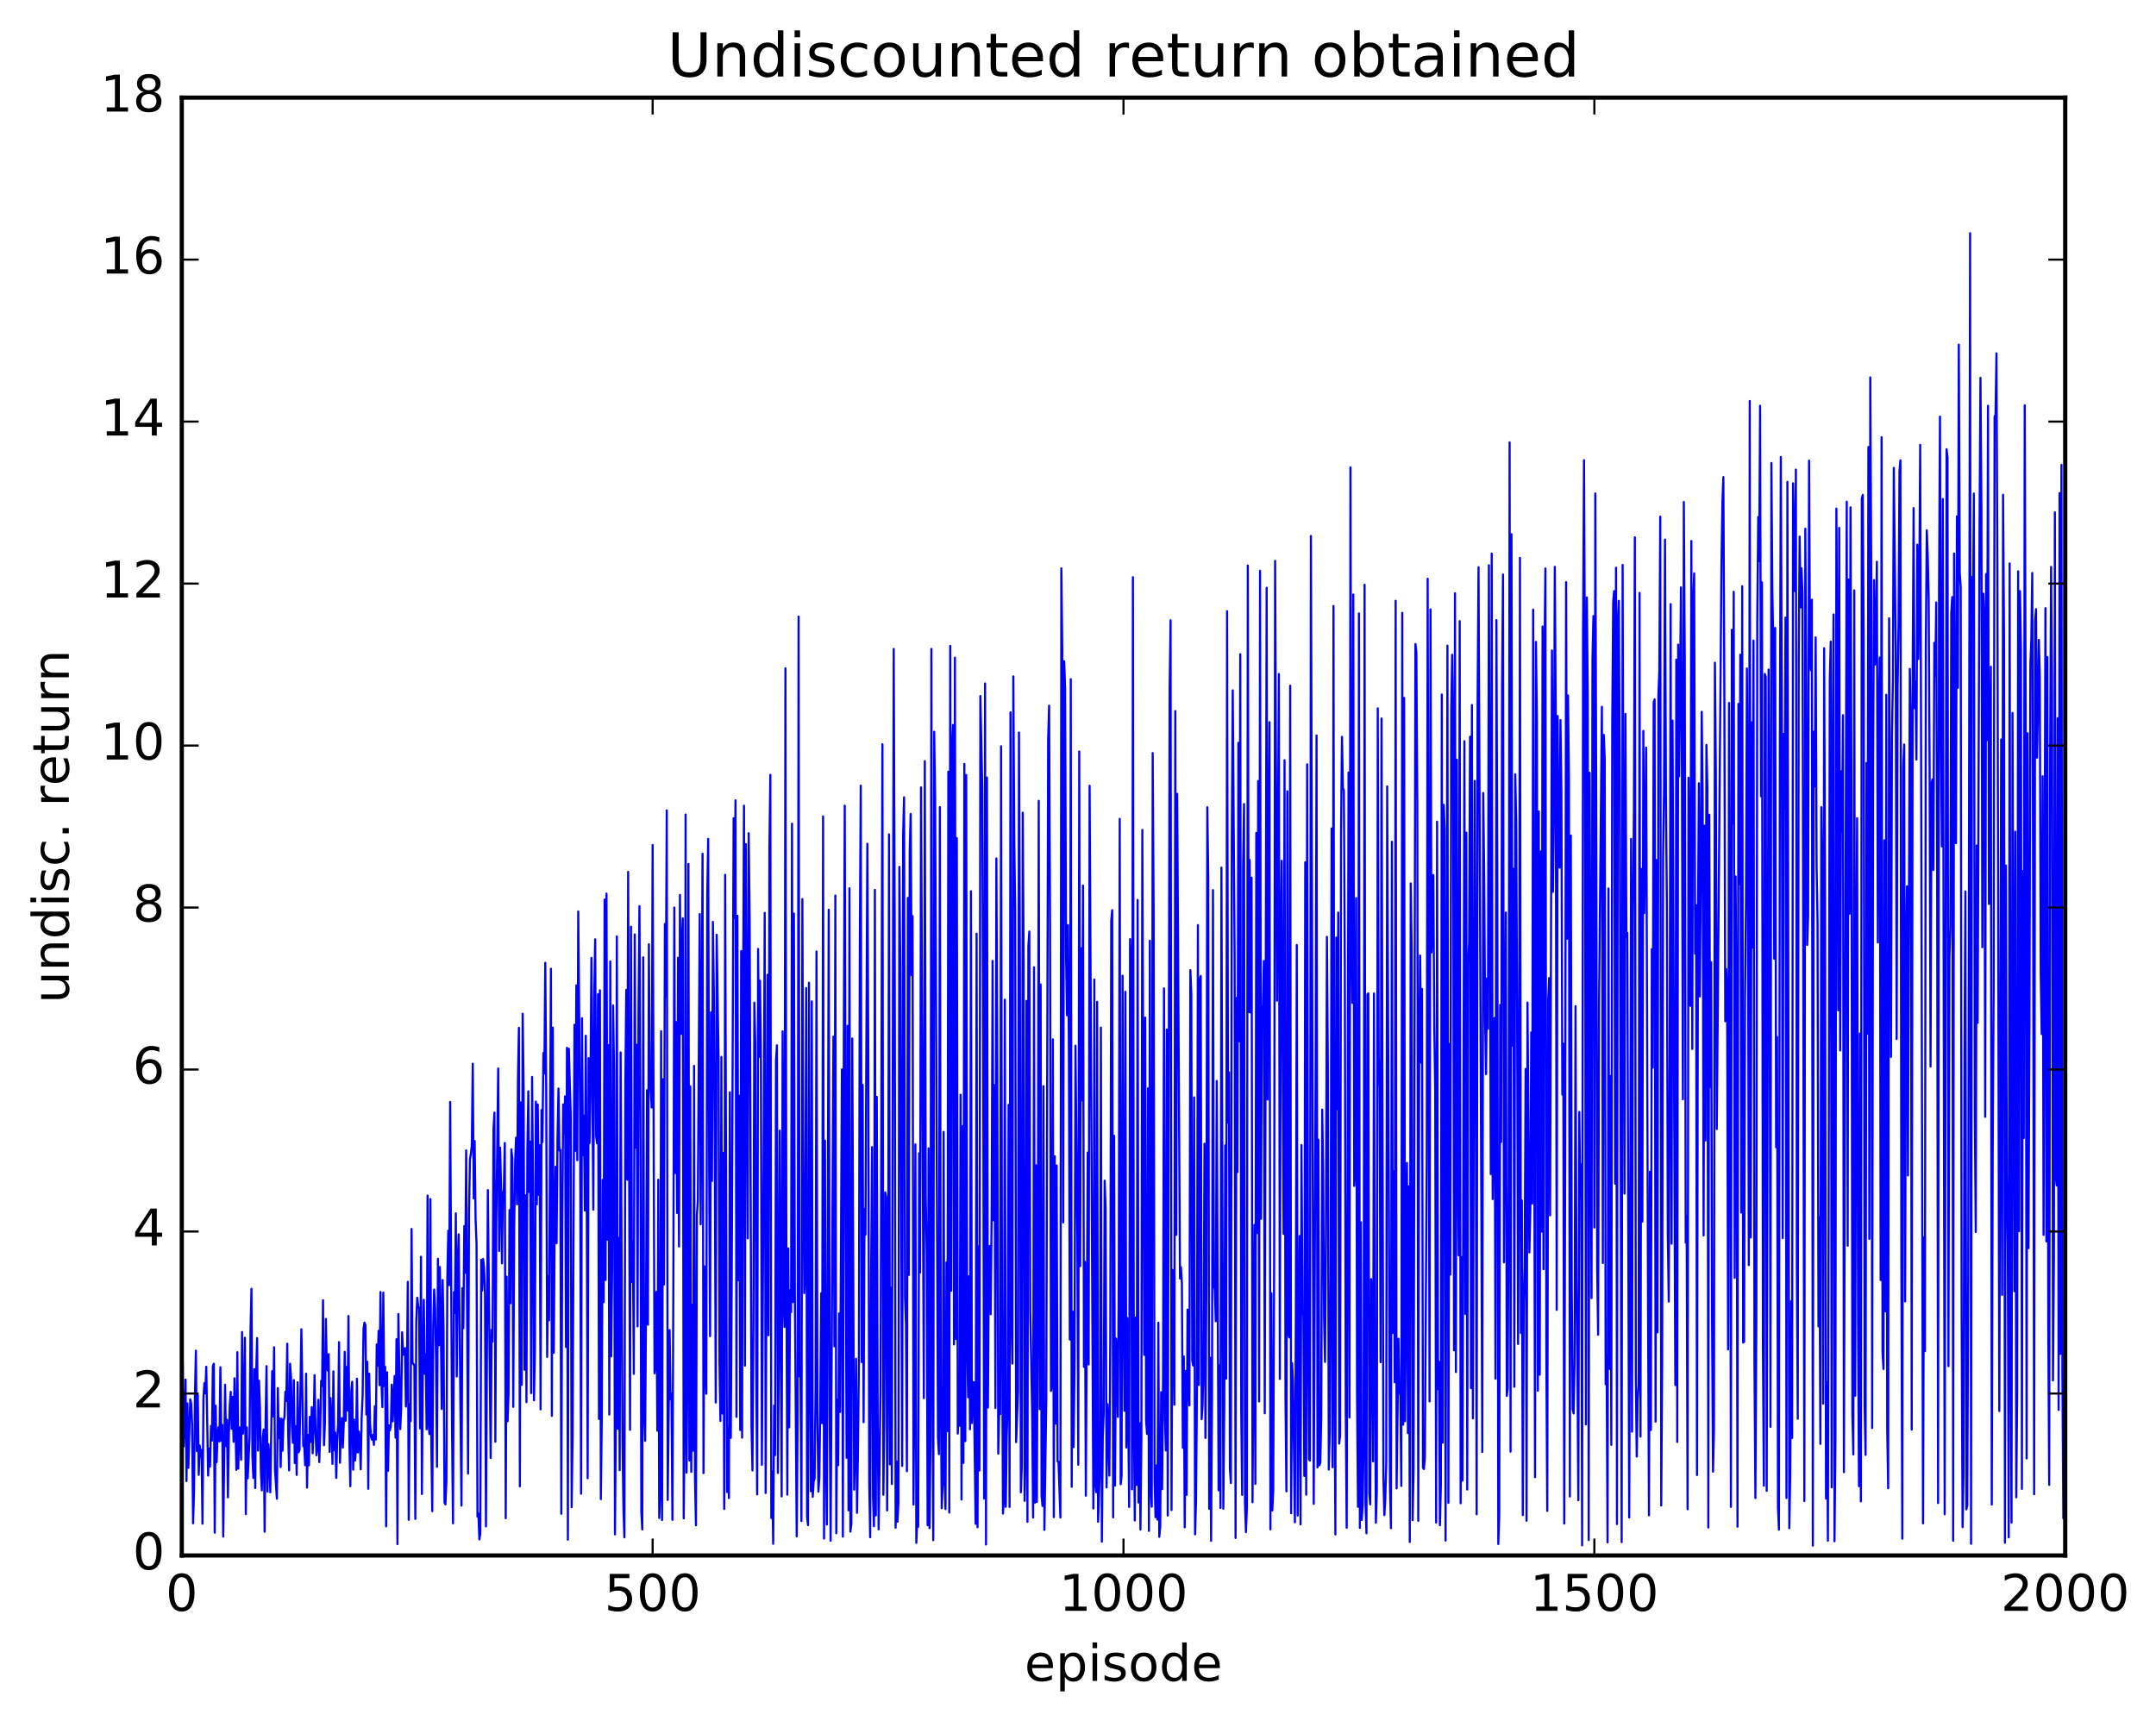 <?xml version="1.0" encoding="utf-8" standalone="no"?>
<!DOCTYPE svg PUBLIC "-//W3C//DTD SVG 1.1//EN"
  "http://www.w3.org/Graphics/SVG/1.1/DTD/svg11.dtd">
<!-- Created with matplotlib (http://matplotlib.org/) -->
<svg height="408pt" version="1.1" viewBox="0 0 511 408" width="511pt" xmlns="http://www.w3.org/2000/svg" xmlns:xlink="http://www.w3.org/1999/xlink">
 <defs>
  <style type="text/css">
*{stroke-linecap:butt;stroke-linejoin:round;stroke-miterlimit:100000;}
  </style>
 </defs>
 <g id="figure_1">
  <g id="patch_1">
   <path d="M 0 408.169 
L 511.954 408.169 
L 511.954 0 
L 0 0 
z
" style="fill:#ffffff;"/>
  </g>
  <g id="axes_1">
   <g id="patch_2">
    <path d="M 43.084 368.742 
L 489.484 368.742 
L 489.484 23.142 
L 43.084 23.142 
z
" style="fill:#ffffff;"/>
   </g>
   <g id="line2d_1">
    <path clip-path="url(#pf75442b9d4)" d="M 43.084 346.311 
L 43.307 323.103 
L 43.53 342.904 
L 43.753 336.589 
L 43.977 327.035 
L 44.2 351.112 
L 44.423 332.685 
L 44.646 347.952 
L 45.093 331.707 
L 45.316 332.72 
L 45.539 337.739 
L 45.762 361.121 
L 45.985 353.86 
L 46.209 330.853 
L 46.432 320.194 
L 46.655 344.003 
L 46.878 330.717 
L 47.101 349.632 
L 47.325 342.662 
L 47.548 345.276 
L 47.771 343.705 
L 47.994 361.206 
L 48.217 331.516 
L 48.441 327.866 
L 48.664 330.327 
L 48.887 324.005 
L 49.333 349.807 
L 49.557 343.408 
L 49.78 347.684 
L 50.003 338.05 
L 50.226 341.52 
L 50.449 323.855 
L 50.673 323.28 
L 50.896 363.338 
L 51.119 333.229 
L 51.342 346.626 
L 51.565 340.295 
L 51.789 338.33 
L 52.012 341.7 
L 52.235 324.113 
L 52.458 341.5 
L 52.681 337.764 
L 52.905 364.266 
L 53.351 328.263 
L 53.574 342.828 
L 53.797 336.591 
L 54.021 354.96 
L 54.244 339.902 
L 54.467 332.945 
L 54.69 329.947 
L 54.913 338.692 
L 55.137 331.153 
L 55.36 341.796 
L 55.583 326.741 
L 56.029 348.45 
L 56.253 320.548 
L 56.476 348.159 
L 56.699 338.349 
L 56.922 338.569 
L 57.145 346.063 
L 57.369 315.777 
L 57.592 339.858 
L 57.815 335.183 
L 58.038 317.117 
L 58.261 358.926 
L 58.485 338.393 
L 58.708 350.457 
L 59.154 340.77 
L 59.377 315.294 
L 59.601 305.528 
L 59.824 345.037 
L 60.047 350.363 
L 60.27 324.577 
L 60.493 352.77 
L 60.717 325.386 
L 60.94 317.204 
L 61.163 343.88 
L 61.386 327.307 
L 61.609 333.699 
L 61.833 348.919 
L 62.056 353.308 
L 62.279 340.891 
L 62.502 338.88 
L 62.725 363.114 
L 62.949 336.968 
L 63.172 323.855 
L 63.395 353.598 
L 63.618 342.339 
L 63.841 345.151 
L 64.065 353.77 
L 64.511 325.037 
L 64.734 335.799 
L 64.957 319.384 
L 65.181 348.495 
L 65.627 355.294 
L 65.85 329.053 
L 66.073 340.878 
L 66.297 336.244 
L 66.52 347.769 
L 66.743 336.343 
L 66.966 343.912 
L 67.189 336.843 
L 67.413 335.99 
L 67.636 329.937 
L 67.859 332.109 
L 68.082 318.54 
L 68.305 339.822 
L 68.529 348.57 
L 68.752 323.276 
L 68.975 326.598 
L 69.198 338.349 
L 69.421 342.033 
L 69.645 327.156 
L 69.868 346.835 
L 70.091 338.1 
L 70.314 349.644 
L 70.537 327.685 
L 70.761 344.29 
L 70.984 343.724 
L 71.43 315.113 
L 71.877 342.833 
L 72.1 342.288 
L 72.323 347.342 
L 72.546 325.634 
L 72.769 352.664 
L 72.993 340.175 
L 73.216 347.373 
L 73.439 335.878 
L 73.662 341.824 
L 73.885 333.575 
L 74.109 344.518 
L 74.332 338.29 
L 74.555 325.981 
L 74.778 338.926 
L 75.001 344.984 
L 75.225 343.239 
L 75.448 331.835 
L 75.671 346.612 
L 75.894 339.759 
L 76.117 327.322 
L 76.341 328.516 
L 76.564 308.244 
L 76.787 342.605 
L 77.01 337.386 
L 77.233 312.661 
L 77.457 324.332 
L 77.68 324.905 
L 77.903 321.016 
L 78.126 344.183 
L 78.349 331.437 
L 78.573 337.478 
L 78.796 347.042 
L 79.019 325.105 
L 79.242 343.807 
L 79.465 339.605 
L 79.689 350.355 
L 79.912 341.547 
L 80.135 337.541 
L 80.358 318.162 
L 80.581 346.756 
L 80.805 338.834 
L 81.028 336.181 
L 81.251 343.173 
L 81.474 337.629 
L 81.697 320.471 
L 81.921 336.806 
L 82.144 324.035 
L 82.367 334.39 
L 82.59 311.968 
L 82.813 342.236 
L 83.037 352.334 
L 83.26 329.696 
L 83.483 327.546 
L 83.706 348.407 
L 83.929 336.547 
L 84.153 346.231 
L 84.376 343.485 
L 84.599 326.841 
L 84.822 344.319 
L 85.045 339.336 
L 85.269 341.04 
L 85.492 348.316 
L 85.715 336.244 
L 85.938 330.928 
L 86.161 314.985 
L 86.385 313.542 
L 86.608 314.109 
L 86.831 335.335 
L 87.054 322.82 
L 87.277 352.933 
L 87.501 325.641 
L 87.724 337.789 
L 87.947 340.668 
L 88.17 341.302 
L 88.393 340.168 
L 88.617 342.535 
L 88.84 333.379 
L 89.063 341.262 
L 89.286 318.724 
L 89.509 323.76 
L 89.733 315.488 
L 89.956 328.384 
L 90.179 306.284 
L 90.402 327.494 
L 90.625 333.57 
L 90.849 306.417 
L 91.072 328.612 
L 91.295 324.011 
L 91.518 361.846 
L 91.741 325.324 
L 91.965 348.666 
L 92.188 337.901 
L 92.411 339.092 
L 92.634 338.05 
L 92.857 328.241 
L 93.081 336.946 
L 93.527 326.19 
L 93.75 340.817 
L 93.973 317.468 
L 94.197 366.051 
L 94.42 311.515 
L 94.866 338.787 
L 95.089 333.884 
L 95.313 315.816 
L 95.536 321.169 
L 95.982 319.572 
L 96.205 333.454 
L 96.429 327.49 
L 96.652 303.861 
L 96.875 360.285 
L 97.098 332.869 
L 97.321 336.887 
L 97.545 291.332 
L 97.768 323.118 
L 97.991 323.317 
L 98.214 323.806 
L 98.437 360.087 
L 98.661 313.237 
L 98.884 307.642 
L 99.107 309.592 
L 99.33 310.252 
L 99.553 338.617 
L 99.777 297.923 
L 100 354.176 
L 100.223 321.879 
L 100.446 308.123 
L 100.669 325.676 
L 100.893 321.035 
L 101.116 338.837 
L 101.339 283.424 
L 101.562 337.047 
L 101.785 339.969 
L 102.009 284.252 
L 102.232 342.499 
L 102.455 358.249 
L 102.678 314.246 
L 102.901 305.697 
L 103.125 310.113 
L 103.348 322.382 
L 103.571 347.727 
L 103.794 298.41 
L 104.017 318.903 
L 104.241 300.356 
L 104.464 313.024 
L 104.687 334.001 
L 104.91 303.454 
L 105.133 315.997 
L 105.357 356.24 
L 105.58 356.631 
L 105.803 351.04 
L 106.026 302.873 
L 106.249 291.759 
L 106.473 304.657 
L 106.696 261.231 
L 107.142 339.098 
L 107.365 361.132 
L 107.589 306.302 
L 107.812 311.255 
L 108.035 287.628 
L 108.258 326.316 
L 108.481 299.55 
L 108.705 292.608 
L 109.374 356.909 
L 109.597 305.375 
L 109.821 314.877 
L 110.044 290.647 
L 110.267 301.722 
L 110.49 272.715 
L 110.937 349.332 
L 111.16 287.842 
L 111.383 274.832 
L 111.606 273.521 
L 111.829 271.49 
L 112.053 252.164 
L 112.276 284.089 
L 112.499 270.473 
L 112.722 289.104 
L 112.945 294.857 
L 113.169 359.545 
L 113.392 358.775 
L 113.615 364.933 
L 113.838 363.563 
L 114.061 298.644 
L 114.285 305.95 
L 114.508 298.428 
L 114.731 300.567 
L 114.954 306.817 
L 115.177 361.849 
L 115.624 282.114 
L 116.293 345.636 
L 116.517 315.242 
L 116.74 318.05 
L 116.963 267.707 
L 117.186 263.75 
L 117.409 341.779 
L 117.633 289.787 
L 118.079 253.283 
L 118.302 296.551 
L 118.525 272.051 
L 118.749 281.137 
L 118.972 299.493 
L 119.195 283.037 
L 119.418 281.855 
L 119.641 270.953 
L 119.865 359.922 
L 120.088 302.64 
L 120.311 336.911 
L 120.534 330.287 
L 120.757 286.86 
L 120.981 308.959 
L 121.204 272.472 
L 121.427 274.742 
L 121.65 333.51 
L 121.873 290.804 
L 122.097 275.25 
L 122.32 269.694 
L 122.543 285.506 
L 122.766 255.479 
L 122.989 243.658 
L 123.213 352.356 
L 123.436 261.334 
L 123.659 328.273 
L 123.882 240.319 
L 124.105 258.214 
L 124.329 324.72 
L 124.552 283.371 
L 124.775 332.378 
L 124.998 272.618 
L 125.221 258.708 
L 125.445 282.602 
L 125.668 270.635 
L 125.891 330.249 
L 126.114 255.301 
L 126.337 281.072 
L 126.561 331.956 
L 126.784 319.774 
L 127.007 261.155 
L 127.23 285.511 
L 127.453 261.82 
L 127.677 283.25 
L 127.9 271.509 
L 128.123 334.11 
L 128.346 263.158 
L 128.569 270.725 
L 128.793 249.621 
L 129.016 254.484 
L 129.239 228.237 
L 129.462 258.298 
L 129.685 321.681 
L 129.909 302.5 
L 130.132 312.988 
L 130.578 229.646 
L 130.801 335.648 
L 131.025 243.622 
L 131.248 320.684 
L 131.471 289.999 
L 131.694 276.576 
L 131.917 294.713 
L 132.141 269.603 
L 132.364 258.045 
L 132.587 272.727 
L 132.81 272.573 
L 133.033 358.858 
L 133.257 291.046 
L 133.48 261.808 
L 133.703 268.664 
L 133.926 259.921 
L 134.149 319.325 
L 134.373 248.389 
L 134.596 365 
L 134.819 248.614 
L 135.265 264.175 
L 135.489 357.291 
L 135.712 340.16 
L 136.158 242.934 
L 136.381 272.81 
L 136.605 233.579 
L 136.828 275.05 
L 137.051 216.063 
L 137.497 264.269 
L 137.721 354.094 
L 137.944 241.37 
L 138.167 273.824 
L 138.39 264.474 
L 138.613 286.967 
L 138.837 245.535 
L 139.06 281.278 
L 139.283 350.428 
L 139.506 250.846 
L 139.729 270.99 
L 139.953 256.728 
L 140.176 227.088 
L 140.622 286.762 
L 140.845 236.095 
L 141.069 222.68 
L 141.292 269.336 
L 141.515 271.058 
L 141.738 235.675 
L 141.961 336.37 
L 142.185 234.75 
L 142.408 355.386 
L 142.631 336.099 
L 142.854 279.712 
L 143.077 308.688 
L 143.301 213.25 
L 143.524 303.438 
L 143.747 211.831 
L 143.97 293.886 
L 144.193 247.763 
L 144.417 335.348 
L 144.64 227.916 
L 144.863 321.546 
L 145.086 300.531 
L 145.309 238.359 
L 145.533 253.409 
L 145.756 363.748 
L 145.979 334.017 
L 146.202 221.989 
L 146.425 338.717 
L 146.649 293.449 
L 146.872 348.527 
L 147.095 249.489 
L 147.541 341.263 
L 147.765 357.415 
L 147.988 364.45 
L 148.211 256.898 
L 148.434 234.651 
L 148.657 279.663 
L 148.881 206.679 
L 149.327 338.96 
L 149.55 219.682 
L 149.773 303.9 
L 149.997 294.292 
L 150.22 325.686 
L 150.443 221.515 
L 150.666 272.064 
L 150.889 247.666 
L 151.113 314.418 
L 151.336 240.198 
L 151.559 214.812 
L 151.782 265.042 
L 152.005 358.319 
L 152.229 362.573 
L 152.452 226.952 
L 152.675 333.863 
L 152.898 341.563 
L 153.121 309.341 
L 153.345 258.454 
L 153.568 314.027 
L 153.791 223.85 
L 154.014 254.653 
L 154.461 262.549 
L 154.684 200.309 
L 155.13 325.545 
L 155.353 323.2 
L 155.577 306.268 
L 155.8 339.165 
L 156.023 279.659 
L 156.246 359.858 
L 156.469 353.755 
L 156.693 244.449 
L 156.916 360.329 
L 157.139 255.843 
L 157.362 304.522 
L 157.585 219.033 
L 157.809 236.402 
L 158.032 192.11 
L 158.255 355.57 
L 158.701 315.307 
L 158.925 331.752 
L 159.148 330.352 
L 159.371 360.304 
L 159.594 304.047 
L 159.817 215.143 
L 160.041 278.074 
L 160.264 242.303 
L 160.487 287.549 
L 160.71 227.044 
L 160.933 295.501 
L 161.157 212.16 
L 161.38 245.089 
L 161.603 223.401 
L 161.826 217.69 
L 162.049 359.95 
L 162.273 335.156 
L 162.496 193.09 
L 162.719 349.1 
L 162.942 322.674 
L 163.165 204.803 
L 163.389 346.216 
L 163.612 257.531 
L 163.835 348.935 
L 164.058 309.319 
L 164.281 343.886 
L 164.505 252.671 
L 164.728 350.618 
L 164.951 361.587 
L 165.174 288.038 
L 165.397 284.604 
L 165.844 216.692 
L 166.067 290.235 
L 166.513 202.387 
L 166.737 349.23 
L 166.96 300.218 
L 167.183 324.623 
L 167.406 330.389 
L 167.629 212.203 
L 167.853 198.863 
L 168.076 277.398 
L 168.299 316.767 
L 168.522 239.981 
L 168.745 279.956 
L 168.969 218.544 
L 169.192 235.421 
L 169.415 272.49 
L 169.638 332.472 
L 169.861 221.593 
L 170.308 250.879 
L 170.531 322.988 
L 170.754 336.851 
L 170.977 250.563 
L 171.201 335.081 
L 171.424 273.297 
L 171.647 357.712 
L 171.87 207.38 
L 172.317 353.703 
L 172.54 338.577 
L 172.763 355.135 
L 172.986 258.941 
L 173.209 340.869 
L 173.433 302.388 
L 173.879 193.971 
L 174.102 217.586 
L 174.325 189.717 
L 174.549 335.892 
L 174.772 217.088 
L 174.995 303.5 
L 175.218 259.769 
L 175.441 338.997 
L 175.665 225.457 
L 175.888 340.808 
L 176.111 237.888 
L 176.334 190.995 
L 176.557 323.735 
L 176.781 200.108 
L 177.227 293.555 
L 177.45 197.527 
L 177.673 217.526 
L 178.12 338.255 
L 178.343 348.589 
L 178.566 314.781 
L 178.789 237.683 
L 179.013 247.101 
L 179.236 323.584 
L 179.459 354.276 
L 179.682 224.965 
L 179.905 250.541 
L 180.129 232.491 
L 180.352 251.859 
L 180.575 347.248 
L 181.021 267.139 
L 181.245 216.397 
L 181.468 353.942 
L 181.914 231.091 
L 182.137 316.54 
L 182.361 200.886 
L 182.584 183.696 
L 182.807 359.858 
L 183.03 348.827 
L 183.253 365.978 
L 183.477 333.196 
L 183.7 344.949 
L 183.923 251.335 
L 184.146 247.807 
L 184.369 349.198 
L 184.593 322.328 
L 184.816 268.018 
L 185.262 354.736 
L 185.485 244.486 
L 185.709 306.311 
L 185.932 314.579 
L 186.155 158.423 
L 186.378 299.195 
L 186.601 354.326 
L 186.825 295.953 
L 187.048 338.366 
L 187.271 305.846 
L 187.494 311.047 
L 187.717 195.265 
L 187.941 308.678 
L 188.164 216.582 
L 188.387 305.692 
L 188.833 364.218 
L 189.057 335.672 
L 189.28 146.162 
L 189.503 326.29 
L 189.726 324.627 
L 189.949 360.582 
L 190.173 213.143 
L 190.396 276.004 
L 190.619 306.547 
L 190.842 300.516 
L 191.065 234.233 
L 191.289 359.67 
L 191.512 361.559 
L 191.735 232.965 
L 191.958 318.252 
L 192.181 353.519 
L 192.405 237.384 
L 192.628 354.831 
L 192.851 351.123 
L 193.074 350.448 
L 193.297 329.629 
L 193.521 225.562 
L 193.744 335.911 
L 193.967 353.597 
L 194.19 350.355 
L 194.413 333.181 
L 194.637 306.581 
L 194.86 337.382 
L 195.083 193.535 
L 195.306 364.736 
L 195.529 270.412 
L 195.753 344.089 
L 195.976 361.407 
L 196.422 215.66 
L 196.645 335.119 
L 196.869 365.251 
L 197.538 245.722 
L 197.761 319.151 
L 197.985 212.293 
L 198.208 363.466 
L 198.431 331.812 
L 198.654 347.346 
L 198.877 311.369 
L 199.101 334.737 
L 199.547 253.527 
L 199.77 364.288 
L 199.993 246.78 
L 200.217 190.994 
L 200.44 293.933 
L 200.663 345.576 
L 200.886 243.175 
L 201.109 358.05 
L 201.333 210.575 
L 201.556 363.101 
L 201.779 361.265 
L 202.002 246.189 
L 202.449 353.136 
L 202.672 343.378 
L 202.895 322.116 
L 203.118 358.639 
L 203.341 344.639 
L 203.565 323.289 
L 203.788 224.153 
L 204.011 186.247 
L 204.234 322.908 
L 204.457 257.177 
L 204.681 337.153 
L 204.904 286.586 
L 205.127 292.693 
L 205.573 200.029 
L 205.797 250.093 
L 206.02 351.453 
L 206.243 364.422 
L 206.466 302.291 
L 206.689 271.934 
L 206.913 354.901 
L 207.136 361.805 
L 207.359 210.954 
L 207.582 359.258 
L 207.805 260.016 
L 208.029 337.888 
L 208.252 362.547 
L 208.698 330.023 
L 209.145 176.431 
L 209.368 354.346 
L 209.591 337.385 
L 209.814 282.667 
L 210.037 283.846 
L 210.261 358.07 
L 210.484 320.647 
L 210.707 197.808 
L 210.93 347.146 
L 211.153 305.259 
L 211.377 351.804 
L 211.823 153.832 
L 212.046 216.814 
L 212.269 362.155 
L 212.493 346.447 
L 212.716 360.731 
L 212.939 356.205 
L 213.162 205.497 
L 213.385 229.086 
L 213.832 347.513 
L 214.055 197.905 
L 214.278 188.997 
L 214.501 307.411 
L 214.725 313.819 
L 214.948 348.763 
L 215.171 212.854 
L 215.394 302.248 
L 215.617 201.745 
L 215.841 192.968 
L 216.064 231.197 
L 216.287 217.156 
L 216.51 356.683 
L 216.733 324.554 
L 216.957 271.291 
L 217.18 365.747 
L 217.403 360.003 
L 217.626 361.941 
L 217.849 273.388 
L 218.073 301.676 
L 218.296 186.647 
L 218.965 331.457 
L 219.189 180.433 
L 219.412 283.838 
L 219.635 296.744 
L 219.858 361.562 
L 220.081 272.226 
L 220.305 362.264 
L 220.528 342.73 
L 220.751 153.835 
L 220.974 318.395 
L 221.197 365.123 
L 221.421 173.468 
L 221.644 189.804 
L 222.313 340.727 
L 222.537 344.723 
L 222.76 191.322 
L 222.983 329.299 
L 223.206 357.537 
L 223.429 351.674 
L 223.653 268.325 
L 223.876 349.974 
L 224.099 357.744 
L 224.322 299.272 
L 224.545 339.257 
L 224.769 182.929 
L 224.992 358.559 
L 225.215 153.115 
L 225.438 305.992 
L 225.661 176.529 
L 225.885 171.857 
L 226.108 318.712 
L 226.331 155.905 
L 226.554 317.414 
L 226.777 198.675 
L 227.001 339.854 
L 227.224 334.475 
L 227.447 337.981 
L 227.67 259.521 
L 227.893 355.488 
L 228.117 266.969 
L 228.34 346.8 
L 228.563 181.094 
L 228.786 341.644 
L 229.009 183.715 
L 229.233 318.152 
L 229.456 331.24 
L 229.679 302.567 
L 229.902 338.817 
L 230.125 211.275 
L 230.349 337.346 
L 230.572 329.319 
L 230.795 327.632 
L 231.241 361.245 
L 231.465 221.329 
L 231.688 362.06 
L 231.911 295.468 
L 232.134 348.599 
L 232.357 165.003 
L 232.804 186.626 
L 233.027 246.713 
L 233.25 355.231 
L 233.473 162.027 
L 233.697 366.146 
L 233.92 184.332 
L 234.143 333.678 
L 234.366 298.811 
L 234.589 295.369 
L 234.813 311.559 
L 235.036 287.043 
L 235.259 227.774 
L 235.482 289.303 
L 235.705 257.229 
L 235.929 333.787 
L 236.152 203.502 
L 236.375 250.997 
L 236.598 344.617 
L 236.821 334.464 
L 237.045 335.227 
L 237.268 176.907 
L 237.491 307.543 
L 237.714 358.808 
L 237.937 355.735 
L 238.161 236.974 
L 238.384 357.203 
L 238.607 340.615 
L 238.83 332.486 
L 239.053 261.926 
L 239.277 357.236 
L 239.5 168.865 
L 239.723 310.755 
L 239.946 323.243 
L 240.169 160.341 
L 240.393 198.98 
L 240.616 215.809 
L 240.839 341.879 
L 241.285 329.801 
L 241.509 173.645 
L 241.732 229.266 
L 241.955 353.77 
L 242.178 347.609 
L 242.401 192.648 
L 242.625 229.203 
L 242.848 355.786 
L 243.071 344.787 
L 243.294 237.275 
L 243.517 360.77 
L 243.741 224.354 
L 243.964 220.837 
L 244.187 310.766 
L 244.633 334.758 
L 244.857 359.757 
L 245.08 229.313 
L 245.303 356.225 
L 245.526 276.226 
L 245.749 356.057 
L 245.973 301.743 
L 246.196 189.846 
L 246.419 334.042 
L 246.642 233.382 
L 246.865 354.524 
L 247.089 357 
L 247.312 257.481 
L 247.535 362.664 
L 247.981 332.302 
L 248.428 175.263 
L 248.651 167.286 
L 248.874 219.3 
L 249.097 329.746 
L 249.321 328.663 
L 249.544 246.386 
L 249.767 359.66 
L 249.99 274.111 
L 250.213 337.484 
L 250.437 276.299 
L 250.66 346.455 
L 250.883 346.534 
L 251.329 359.747 
L 251.553 134.737 
L 251.776 154.361 
L 251.999 289.795 
L 252.222 156.756 
L 252.445 163.275 
L 252.669 226.599 
L 252.892 240.679 
L 253.115 219.301 
L 253.338 248.267 
L 253.561 317.556 
L 253.785 161.005 
L 254.008 352.463 
L 254.231 310.918 
L 254.454 343.043 
L 254.677 322.969 
L 254.901 247.883 
L 255.347 293.121 
L 255.57 347.238 
L 255.793 178.149 
L 256.017 300.159 
L 256.24 224.802 
L 256.463 260.842 
L 256.686 209.927 
L 256.909 324.031 
L 257.133 299.109 
L 257.356 354.578 
L 257.802 273.232 
L 258.025 323.456 
L 258.249 186.275 
L 259.141 357.603 
L 259.365 232.202 
L 259.588 351.92 
L 259.811 353.747 
L 260.034 237.492 
L 260.257 360.759 
L 260.704 347.61 
L 260.927 243.594 
L 261.15 365.483 
L 261.373 340.692 
L 261.597 334.982 
L 261.82 279.882 
L 262.043 286.488 
L 262.266 352.615 
L 262.489 332.872 
L 262.713 339.1 
L 262.936 349.814 
L 263.159 316.7 
L 263.382 218.32 
L 263.605 215.764 
L 263.829 359.714 
L 264.052 269.251 
L 264.275 352.183 
L 264.498 317.316 
L 264.721 320.089 
L 264.945 335.891 
L 265.168 301.179 
L 265.391 194.123 
L 265.614 351.849 
L 265.837 349.738 
L 266.061 231.294 
L 266.284 307.881 
L 266.507 334.446 
L 266.73 235.111 
L 266.953 343.155 
L 267.177 312.45 
L 267.623 357.249 
L 267.846 222.627 
L 268.069 228.464 
L 268.293 353.057 
L 268.516 136.833 
L 268.739 335.91 
L 268.962 360.455 
L 269.185 312.346 
L 269.409 352.016 
L 269.632 213.362 
L 269.855 356.192 
L 270.078 337.378 
L 270.301 362.606 
L 270.525 340.759 
L 270.748 196.737 
L 271.194 321.18 
L 271.417 241.22 
L 271.641 336.855 
L 271.864 339.941 
L 272.087 258.003 
L 272.31 362.919 
L 272.533 223.004 
L 272.757 353.302 
L 272.98 357.186 
L 273.203 178.531 
L 273.426 215.942 
L 273.649 350.653 
L 273.873 359.66 
L 274.096 347.39 
L 274.319 360.241 
L 274.542 313.56 
L 274.765 364.328 
L 274.989 361.927 
L 275.212 330.037 
L 275.435 353.012 
L 275.658 327.038 
L 275.881 234.296 
L 276.105 336.013 
L 276.328 343.831 
L 276.551 244.068 
L 276.774 359.276 
L 277.221 163.392 
L 277.444 147.026 
L 277.667 357.978 
L 277.89 301.043 
L 278.113 312.204 
L 278.337 333.018 
L 278.56 168.57 
L 278.783 292.739 
L 279.006 188.182 
L 279.676 303.075 
L 279.899 300.39 
L 280.122 304.202 
L 280.345 343.214 
L 280.569 321.563 
L 280.792 362.075 
L 281.015 325 
L 281.238 354.375 
L 281.461 310.457 
L 281.685 326.935 
L 281.908 333.166 
L 282.131 229.972 
L 282.354 235.571 
L 282.577 322.521 
L 282.801 323.713 
L 283.024 260.16 
L 283.247 363.741 
L 283.47 355.935 
L 283.693 329.228 
L 283.917 219.302 
L 284.14 328.316 
L 284.363 232.293 
L 284.586 231.366 
L 284.809 336.431 
L 285.033 332.908 
L 285.256 322.891 
L 285.479 271.13 
L 285.702 340.887 
L 285.925 305.172 
L 286.149 191.377 
L 286.372 208.041 
L 286.595 357.692 
L 286.818 321.855 
L 287.041 365.29 
L 287.265 331.227 
L 287.488 211.011 
L 287.711 304.497 
L 287.934 305.859 
L 288.157 313.209 
L 288.381 256.257 
L 288.827 353.304 
L 289.05 323.643 
L 289.273 357.479 
L 289.497 205.667 
L 289.943 357.678 
L 290.166 333.313 
L 290.389 271.542 
L 290.613 326.823 
L 290.836 144.892 
L 291.059 266.154 
L 291.282 254.223 
L 291.505 348.191 
L 291.729 351.57 
L 291.952 198.993 
L 292.175 163.653 
L 292.621 226.204 
L 292.845 364.595 
L 293.068 236.586 
L 293.291 277.846 
L 293.514 176.083 
L 293.737 246.832 
L 293.961 155.077 
L 294.184 333.901 
L 294.407 354.388 
L 294.63 205.485 
L 294.853 190.605 
L 295.077 356.058 
L 295.3 363.21 
L 295.523 357.467 
L 295.746 134.063 
L 295.969 239.915 
L 296.193 203.886 
L 296.416 240.055 
L 296.639 208.071 
L 296.862 356.12 
L 297.309 290.391 
L 297.532 351.782 
L 297.755 197.461 
L 297.978 292.302 
L 298.201 185.155 
L 298.425 332.218 
L 298.648 135.311 
L 298.871 288.937 
L 299.094 238.575 
L 299.317 239.432 
L 299.541 227.829 
L 299.764 335.041 
L 300.21 139.358 
L 300.433 260.667 
L 300.657 200.368 
L 300.88 171.185 
L 301.103 362.547 
L 301.326 306.558 
L 301.549 358.071 
L 301.773 353.306 
L 301.996 297.354 
L 302.219 132.967 
L 302.665 237.225 
L 303.112 159.785 
L 303.335 326.895 
L 303.558 224.355 
L 303.781 204.046 
L 304.228 292.506 
L 304.451 180.213 
L 304.674 330.921 
L 304.897 353.559 
L 305.121 187.589 
L 305.344 315.877 
L 305.567 317.055 
L 305.79 162.548 
L 306.013 358.736 
L 306.237 323.137 
L 306.46 327.496 
L 306.906 360.881 
L 307.129 312.367 
L 307.353 224.026 
L 307.576 359.286 
L 308.022 293.007 
L 308.245 361.374 
L 308.469 271.448 
L 308.692 310.778 
L 308.915 311.882 
L 309.138 349.883 
L 309.361 204.424 
L 309.585 354.331 
L 309.808 181.191 
L 310.031 314.359 
L 310.254 345.994 
L 310.477 346.253 
L 310.701 127.055 
L 311.37 356.517 
L 311.817 255.878 
L 312.04 174.346 
L 312.263 347.874 
L 312.486 270.186 
L 312.709 347.357 
L 312.933 346.754 
L 313.156 335.74 
L 313.379 263.046 
L 313.602 277.659 
L 313.825 312.657 
L 314.049 322.862 
L 314.272 292.806 
L 314.495 222.084 
L 314.718 252.957 
L 314.941 348.377 
L 315.165 339.53 
L 315.388 301.646 
L 315.611 196.395 
L 315.834 347.825 
L 316.057 143.653 
L 316.281 322.391 
L 316.504 363.761 
L 316.727 222.249 
L 316.95 262.921 
L 317.173 216.33 
L 317.397 342.23 
L 317.62 340.308 
L 317.843 197.519 
L 318.066 174.675 
L 318.289 186.79 
L 318.513 187.394 
L 318.736 227.725 
L 318.959 334.512 
L 319.182 362.168 
L 319.629 183.127 
L 319.852 336.016 
L 320.075 110.794 
L 320.298 214.133 
L 320.521 237.74 
L 320.745 140.942 
L 320.968 281.125 
L 321.191 276.828 
L 321.414 212.903 
L 321.637 330.786 
L 321.861 357.202 
L 322.084 145.428 
L 322.307 362.206 
L 322.53 289.75 
L 322.753 360.323 
L 322.977 356.594 
L 323.2 341.139 
L 323.423 138.61 
L 323.646 356.526 
L 323.869 363.48 
L 324.093 235.693 
L 324.316 235.487 
L 324.539 354.119 
L 324.762 356.635 
L 324.985 303.229 
L 325.209 311.914 
L 325.432 346.453 
L 325.655 235.518 
L 325.878 321.129 
L 326.101 360.984 
L 326.325 353.275 
L 326.548 167.911 
L 326.771 250.137 
L 326.994 258.231 
L 327.217 322.921 
L 327.441 170.316 
L 327.887 350.349 
L 328.11 359.187 
L 328.333 355.288 
L 328.557 346.97 
L 328.78 186.424 
L 329.449 352.266 
L 329.673 362.27 
L 329.896 199.546 
L 330.119 315.966 
L 330.342 277.675 
L 330.565 327.688 
L 330.789 142.422 
L 331.012 352.85 
L 331.458 317.351 
L 331.681 329.475 
L 331.905 330.892 
L 332.128 352.248 
L 332.351 145.274 
L 332.574 337.731 
L 332.797 165.441 
L 333.021 336.89 
L 333.467 275.695 
L 333.69 339.733 
L 333.913 281.247 
L 334.137 365.548 
L 334.36 209.416 
L 334.583 224.943 
L 334.806 360.368 
L 335.029 348.819 
L 335.476 152.674 
L 335.699 154.694 
L 335.922 190.541 
L 336.145 360.533 
L 336.369 250.019 
L 336.592 226.508 
L 336.815 251.895 
L 337.038 234.434 
L 337.261 347.946 
L 337.485 348.261 
L 337.708 345.466 
L 338.154 275.425 
L 338.377 137.189 
L 338.824 332.22 
L 339.047 144.452 
L 339.27 225.802 
L 339.493 219.897 
L 339.717 207.444 
L 339.94 243.273 
L 340.163 258.336 
L 340.386 360.942 
L 340.609 194.785 
L 340.833 329.324 
L 341.056 322.833 
L 341.279 361.575 
L 341.502 352.085 
L 341.725 164.633 
L 341.949 341.986 
L 342.172 190.776 
L 342.395 196.421 
L 342.618 365.209 
L 343.065 153.058 
L 343.288 356.265 
L 343.511 247.49 
L 343.734 302.159 
L 343.957 168.058 
L 344.181 155.217 
L 344.404 171.202 
L 344.627 320.118 
L 344.85 140.631 
L 345.073 325.256 
L 345.297 180.099 
L 345.52 275.531 
L 345.743 297.591 
L 345.966 147.244 
L 346.189 356.357 
L 346.413 298.013 
L 346.636 350.994 
L 347.082 175.701 
L 347.305 311.489 
L 347.529 197.39 
L 347.752 353.104 
L 347.975 228.482 
L 348.198 223.418 
L 348.421 174.646 
L 348.645 329.064 
L 348.868 167.133 
L 349.091 336.262 
L 349.537 185.111 
L 349.761 245.706 
L 349.984 358.978 
L 350.207 167.336 
L 350.43 134.464 
L 351.1 286.41 
L 351.323 344.208 
L 351.546 187.995 
L 351.769 207.407 
L 351.993 241.885 
L 352.216 254.639 
L 352.439 231.937 
L 352.662 243.896 
L 352.885 133.987 
L 353.332 278.337 
L 353.555 131.229 
L 353.778 284.262 
L 354.225 241.317 
L 354.448 326.837 
L 354.671 147.004 
L 354.894 210.95 
L 355.117 366.032 
L 355.341 359.204 
L 355.564 238.222 
L 355.787 270.735 
L 356.01 162.375 
L 356.233 136.19 
L 356.457 299.244 
L 356.903 216.319 
L 357.126 330.912 
L 357.349 329.065 
L 357.573 280.428 
L 357.796 104.863 
L 358.019 344.133 
L 358.242 126.642 
L 358.465 247.892 
L 358.689 205.951 
L 358.912 328.752 
L 359.135 183.55 
L 359.358 194.756 
L 359.581 240.468 
L 359.805 318.598 
L 360.028 274.081 
L 360.251 132.253 
L 360.474 315.979 
L 360.697 284.578 
L 360.921 359.168 
L 361.144 308.894 
L 361.367 300.121 
L 361.59 253.413 
L 361.813 360.516 
L 362.037 237.66 
L 362.483 296.912 
L 362.706 286.931 
L 362.929 244.753 
L 363.153 285.311 
L 363.376 144.516 
L 363.822 350.183 
L 364.045 152.172 
L 364.269 171.209 
L 364.492 329.69 
L 364.715 192.362 
L 364.938 325.883 
L 365.161 201.847 
L 365.385 291.98 
L 365.608 148.512 
L 365.831 300.872 
L 366.054 156.276 
L 366.277 134.758 
L 366.501 321.016 
L 366.724 358.18 
L 366.947 237.03 
L 367.17 231.863 
L 367.393 288.113 
L 367.84 154.2 
L 368.063 211.418 
L 368.286 194.193 
L 368.509 134.365 
L 368.733 169.818 
L 368.956 310.516 
L 369.179 169.733 
L 369.402 204.53 
L 369.625 205.681 
L 369.849 170.69 
L 370.072 187.39 
L 370.295 259.498 
L 370.518 247.411 
L 370.741 361.17 
L 370.965 275.927 
L 371.188 138.009 
L 371.411 222.53 
L 371.634 164.856 
L 371.857 184.175 
L 372.081 354.765 
L 372.304 198.078 
L 372.527 305.571 
L 372.75 334.049 
L 372.973 335.073 
L 373.197 323.205 
L 373.42 238.519 
L 373.643 303.173 
L 373.866 322.541 
L 374.089 355.649 
L 374.313 263.591 
L 374.536 283.432 
L 374.759 276.016 
L 374.982 366.331 
L 375.205 150.798 
L 375.429 109.091 
L 375.652 159.318 
L 375.875 337.673 
L 376.098 141.616 
L 376.321 165.059 
L 376.545 365.084 
L 376.768 183.193 
L 377.214 307.724 
L 377.437 156.301 
L 377.661 146.049 
L 377.884 290.99 
L 378.107 116.968 
L 378.33 190.353 
L 378.553 300.816 
L 378.777 316.418 
L 379 236.949 
L 379.669 167.548 
L 379.893 299.412 
L 380.116 174.195 
L 380.339 179.921 
L 380.562 328.149 
L 380.785 321.347 
L 381.009 365.636 
L 381.232 210.634 
L 381.455 324.504 
L 381.678 255.084 
L 381.901 342.523 
L 382.125 171.179 
L 382.348 142.704 
L 382.571 140.129 
L 382.794 280.599 
L 383.017 134.584 
L 383.241 361.308 
L 383.464 147.39 
L 383.687 142.427 
L 383.91 184.948 
L 384.357 365.586 
L 384.58 133.912 
L 385.026 282.964 
L 385.249 169.243 
L 385.473 222.067 
L 385.696 221.134 
L 386.142 359.738 
L 386.365 297.41 
L 386.589 198.865 
L 386.812 339.386 
L 387.035 216.941 
L 387.258 192.152 
L 387.481 127.376 
L 387.705 325.599 
L 387.928 345.299 
L 388.151 331.7 
L 388.374 328.351 
L 388.597 140.569 
L 388.821 340.568 
L 389.044 205.999 
L 389.267 289.573 
L 389.49 173.275 
L 389.713 216.454 
L 390.16 177.226 
L 390.606 308.927 
L 390.829 359.226 
L 391.053 277.773 
L 391.276 339.003 
L 391.499 224.996 
L 391.722 253.095 
L 391.945 166.45 
L 392.169 165.796 
L 392.392 337.019 
L 392.615 203.883 
L 392.838 315.841 
L 393.061 165.006 
L 393.285 158.934 
L 393.508 122.472 
L 393.731 356.901 
L 393.954 322.622 
L 394.177 203.249 
L 394.401 186.872 
L 394.624 127.916 
L 394.847 188.366 
L 395.07 214.521 
L 395.293 292.556 
L 395.517 308.55 
L 395.74 250.607 
L 395.963 143.21 
L 396.186 294.833 
L 396.409 170.827 
L 397.079 328.342 
L 397.302 156.381 
L 397.525 341.819 
L 397.749 152.813 
L 397.972 184.041 
L 398.418 139.227 
L 398.641 182.626 
L 398.865 260.589 
L 399.088 118.994 
L 399.311 156.678 
L 399.534 294.592 
L 399.757 288.191 
L 399.981 357.781 
L 400.204 184.361 
L 400.65 238.453 
L 400.873 128.251 
L 401.097 248.67 
L 401.32 142.489 
L 401.543 135.908 
L 401.766 226.067 
L 401.989 214.559 
L 402.213 349.671 
L 402.436 218.839 
L 402.659 185.682 
L 402.882 236.23 
L 403.105 209.826 
L 403.329 168.737 
L 403.552 189.619 
L 403.775 292.886 
L 403.998 195.736 
L 404.221 270.363 
L 404.445 176.582 
L 404.668 186.735 
L 404.891 362.11 
L 405.114 193.144 
L 405.337 257.66 
L 405.561 228.094 
L 405.784 312.75 
L 406.007 348.873 
L 406.23 339.062 
L 406.453 157.104 
L 406.677 182.894 
L 406.9 267.661 
L 408.016 133.567 
L 408.239 119.055 
L 408.462 113.089 
L 408.685 161.228 
L 408.909 242.09 
L 409.132 229.709 
L 409.355 237.726 
L 409.578 319.92 
L 409.801 166.639 
L 410.025 224.919 
L 410.248 357.234 
L 410.471 149.288 
L 410.694 195.258 
L 410.917 140.279 
L 411.141 302.919 
L 411.364 207.779 
L 411.587 245.911 
L 411.81 361.928 
L 412.033 166.869 
L 412.257 209.574 
L 412.48 155.205 
L 412.703 287.441 
L 412.926 138.967 
L 413.149 318.274 
L 413.373 318.088 
L 413.596 236.682 
L 413.819 213.736 
L 414.042 158.466 
L 414.265 194.593 
L 414.489 299.915 
L 414.712 95.058 
L 414.935 293.366 
L 415.158 171.233 
L 415.381 224.573 
L 415.605 151.846 
L 415.828 322.801 
L 416.051 355.129 
L 416.274 313.259 
L 416.497 147.359 
L 416.721 122.569 
L 416.944 133.007 
L 417.167 96.181 
L 417.39 188.77 
L 417.613 138.049 
L 417.837 319.242 
L 418.06 352.221 
L 418.283 159.767 
L 418.506 160.455 
L 418.729 353.421 
L 419.176 158.724 
L 419.399 207.85 
L 419.622 338.249 
L 419.845 109.753 
L 420.069 140.083 
L 420.292 152.45 
L 420.515 227.275 
L 420.738 148.858 
L 420.961 271.969 
L 421.185 245.844 
L 421.408 357.29 
L 421.631 362.63 
L 421.854 176.399 
L 422.077 108.325 
L 422.301 164.032 
L 422.524 293.501 
L 422.747 173.975 
L 422.97 191.641 
L 423.193 146.411 
L 423.417 355.122 
L 423.64 114.223 
L 424.086 362.28 
L 424.309 349.82 
L 424.533 308.451 
L 424.756 340.892 
L 424.979 114.575 
L 425.425 140.125 
L 425.649 111.325 
L 425.872 299.536 
L 426.095 336.333 
L 426.318 156.791 
L 426.541 127.2 
L 426.765 143.989 
L 426.988 134.729 
L 427.211 140.794 
L 427.657 355.837 
L 427.881 125.336 
L 428.104 161.802 
L 428.327 224.009 
L 428.55 217.117 
L 428.773 109.177 
L 428.997 155.618 
L 429.22 158.922 
L 429.443 142.174 
L 429.666 366.418 
L 429.889 173.465 
L 430.113 186.455 
L 430.336 151.113 
L 430.559 205.378 
L 430.782 218.458 
L 431.005 314.436 
L 431.229 288.563 
L 431.452 342.299 
L 431.675 191.354 
L 431.898 208.64 
L 432.121 332.753 
L 432.345 153.663 
L 432.568 212.353 
L 432.791 355.255 
L 433.014 327.685 
L 433.237 365.238 
L 433.684 161.08 
L 433.907 152.098 
L 434.13 352.614 
L 434.353 185.128 
L 434.577 145.66 
L 434.8 365.374 
L 435.023 341.41 
L 435.246 120.565 
L 435.469 156.688 
L 435.693 239.503 
L 435.916 125.144 
L 436.139 249.024 
L 436.362 182.844 
L 436.585 197.136 
L 436.809 169.546 
L 437.032 348.99 
L 437.701 118.931 
L 437.925 295.3 
L 438.148 137.383 
L 438.371 216.599 
L 438.594 120.274 
L 438.817 186.558 
L 439.041 335.308 
L 439.264 344.8 
L 439.487 139.944 
L 439.71 330.871 
L 439.933 238.048 
L 440.157 193.967 
L 440.38 313.515 
L 440.603 352.316 
L 440.826 245.003 
L 441.049 355.925 
L 441.273 118.177 
L 441.496 117.311 
L 441.719 152.5 
L 441.942 333.441 
L 442.165 344.895 
L 442.389 180.859 
L 442.612 245.032 
L 442.835 105.963 
L 443.058 293.687 
L 443.281 89.465 
L 443.505 135.074 
L 443.728 338.534 
L 443.951 180.676 
L 444.174 137.506 
L 444.397 157.557 
L 444.621 149.191 
L 444.844 133.165 
L 445.067 223.427 
L 445.29 170.791 
L 445.513 155.872 
L 445.737 303.454 
L 445.96 103.639 
L 446.183 320.389 
L 446.406 324.542 
L 446.629 199.215 
L 446.853 310.885 
L 447.076 164.709 
L 447.299 338.62 
L 447.522 352.822 
L 447.745 146.583 
L 448.192 250.551 
L 448.415 174.641 
L 448.638 161.285 
L 448.861 110.907 
L 449.308 153.828 
L 449.531 246.315 
L 449.754 162.76 
L 449.977 148.239 
L 450.201 111.685 
L 450.424 109.124 
L 450.647 298.194 
L 450.87 364.759 
L 451.093 181.923 
L 451.317 176.498 
L 451.54 308.516 
L 451.763 225.65 
L 451.986 210.098 
L 452.209 278.661 
L 452.656 158.579 
L 452.879 172.646 
L 453.102 338.904 
L 453.325 161.082 
L 453.549 120.455 
L 453.772 167.874 
L 453.995 161.554 
L 454.218 180.065 
L 454.441 129.112 
L 454.665 156.224 
L 454.888 141.276 
L 455.111 105.461 
L 455.334 180.868 
L 455.781 361.135 
L 456.004 293.288 
L 456.227 320.308 
L 456.45 152.828 
L 456.673 125.71 
L 456.897 131.766 
L 457.12 141.858 
L 457.343 182.513 
L 457.566 252.845 
L 457.789 185.731 
L 458.013 184.768 
L 458.236 206.233 
L 458.459 152.373 
L 458.682 160.281 
L 458.905 142.811 
L 459.129 204.61 
L 459.352 356.304 
L 459.575 140.983 
L 459.798 98.759 
L 460.021 174.955 
L 460.245 200.641 
L 460.468 118.298 
L 460.914 358.965 
L 461.361 106.498 
L 461.584 108.449 
L 461.807 323.856 
L 462.03 227.465 
L 462.253 219.634 
L 462.477 145.321 
L 462.7 141.547 
L 462.923 365.249 
L 463.146 131.205 
L 463.369 177.072 
L 463.593 199.876 
L 463.816 122.424 
L 464.039 163.042 
L 464.262 81.697 
L 464.485 135.723 
L 464.709 139.114 
L 464.932 311.795 
L 465.155 362.025 
L 465.378 349.833 
L 465.601 250.598 
L 465.825 211.331 
L 466.048 357.813 
L 466.271 356.876 
L 466.494 303.258 
L 466.941 55.279 
L 467.164 365.985 
L 467.387 136.774 
L 467.61 146.766 
L 467.833 116.998 
L 468.057 264.173 
L 468.28 292.054 
L 468.503 200.432 
L 468.726 242.471 
L 469.173 125.73 
L 469.396 89.574 
L 469.619 120.634 
L 469.842 224.546 
L 470.065 140.723 
L 470.289 145.871 
L 470.512 264.759 
L 470.735 136.081 
L 470.958 175.449 
L 471.181 96.193 
L 471.405 214.289 
L 471.851 158.045 
L 472.074 356.675 
L 472.297 273.833 
L 472.521 234.37 
L 472.744 98.711 
L 472.967 98.383 
L 473.19 83.782 
L 473.413 137.892 
L 473.86 334.499 
L 474.306 175.3 
L 474.529 306.977 
L 474.753 117.299 
L 474.976 150.893 
L 475.199 365.731 
L 475.422 205.176 
L 475.645 278.734 
L 475.869 295.058 
L 476.092 364.447 
L 476.315 133.566 
L 476.538 310.704 
L 476.761 360.942 
L 476.985 169.004 
L 477.431 306.089 
L 477.654 197.161 
L 477.877 354.964 
L 478.101 329.909 
L 478.324 135.43 
L 478.547 291.872 
L 478.77 140.139 
L 478.993 154.355 
L 479.217 352.945 
L 479.44 206.491 
L 479.663 269.788 
L 479.886 96.095 
L 480.109 168.029 
L 480.333 345.739 
L 480.556 173.826 
L 480.779 295.887 
L 481.002 243.402 
L 481.225 157.521 
L 481.449 151.584 
L 481.672 135.833 
L 481.895 217.645 
L 482.118 354.226 
L 482.341 147.189 
L 482.565 144.404 
L 482.788 179.623 
L 483.011 169.324 
L 483.234 151.696 
L 483.457 160.375 
L 483.681 230.932 
L 483.904 245.127 
L 484.127 184.021 
L 484.35 292.754 
L 484.797 144.163 
L 485.02 294.293 
L 485.243 155.737 
L 485.466 314.313 
L 485.689 352.005 
L 485.913 178.64 
L 486.136 134.394 
L 486.359 160.606 
L 486.582 327.24 
L 486.805 298.255 
L 487.029 121.442 
L 487.252 279.147 
L 487.475 281.04 
L 487.698 170.256 
L 487.921 334.243 
L 488.145 116.895 
L 488.368 320.945 
L 488.591 110.219 
L 488.814 325.327 
L 489.037 359.921 
L 489.261 333.576 
L 489.261 333.576 
" style="fill:none;stroke:#0000ff;stroke-linecap:square;stroke-width:0.5;"/>
   </g>
   <g id="patch_3">
    <path d="M 43.084 368.742 
L 43.084 23.142 
" style="fill:none;stroke:#000000;stroke-linecap:square;stroke-linejoin:miter;"/>
   </g>
   <g id="patch_4">
    <path d="M 489.484 368.742 
L 489.484 23.142 
" style="fill:none;stroke:#000000;stroke-linecap:square;stroke-linejoin:miter;"/>
   </g>
   <g id="patch_5">
    <path d="M 43.084 368.742 
L 489.484 368.742 
" style="fill:none;stroke:#000000;stroke-linecap:square;stroke-linejoin:miter;"/>
   </g>
   <g id="patch_6">
    <path d="M 43.084 23.142 
L 489.484 23.142 
" style="fill:none;stroke:#000000;stroke-linecap:square;stroke-linejoin:miter;"/>
   </g>
   <g id="matplotlib.axis_1">
    <g id="xtick_1">
     <g id="line2d_2">
      <defs>
       <path d="M 0 0 
L 0 -4 
" id="meb3bd9c195" style="stroke:#000000;stroke-width:0.5;"/>
      </defs>
      <g>
       <use style="stroke:#000000;stroke-width:0.5;" x="43.084" xlink:href="#meb3bd9c195" y="368.742"/>
      </g>
     </g>
     <g id="line2d_3">
      <defs>
       <path d="M 0 0 
L 0 4 
" id="m9bb5ba9b24" style="stroke:#000000;stroke-width:0.5;"/>
      </defs>
      <g>
       <use style="stroke:#000000;stroke-width:0.5;" x="43.084" xlink:href="#m9bb5ba9b24" y="23.142"/>
      </g>
     </g>
     <g id="text_1">
      <!-- 0 -->
      <defs>
       <path d="M 31.781 66.406 
Q 24.172 66.406 20.328 58.906 
Q 16.5 51.422 16.5 36.375 
Q 16.5 21.391 20.328 13.891 
Q 24.172 6.391 31.781 6.391 
Q 39.453 6.391 43.281 13.891 
Q 47.125 21.391 47.125 36.375 
Q 47.125 51.422 43.281 58.906 
Q 39.453 66.406 31.781 66.406 
M 31.781 74.219 
Q 44.047 74.219 50.516 64.516 
Q 56.984 54.828 56.984 36.375 
Q 56.984 17.969 50.516 8.266 
Q 44.047 -1.422 31.781 -1.422 
Q 19.531 -1.422 13.062 8.266 
Q 6.594 17.969 6.594 36.375 
Q 6.594 54.828 13.062 64.516 
Q 19.531 74.219 31.781 74.219 
" id="BitstreamVeraSans-Roman-30"/>
      </defs>
      <g transform="translate(39.266 381.86)scale(0.12 -0.12)">
       <use xlink:href="#BitstreamVeraSans-Roman-30"/>
      </g>
     </g>
    </g>
    <g id="xtick_2">
     <g id="line2d_4">
      <g>
       <use style="stroke:#000000;stroke-width:0.5;" x="154.684" xlink:href="#meb3bd9c195" y="368.742"/>
      </g>
     </g>
     <g id="line2d_5">
      <g>
       <use style="stroke:#000000;stroke-width:0.5;" x="154.684" xlink:href="#m9bb5ba9b24" y="23.142"/>
      </g>
     </g>
     <g id="text_2">
      <!-- 500 -->
      <defs>
       <path d="M 10.797 72.906 
L 49.516 72.906 
L 49.516 64.594 
L 19.828 64.594 
L 19.828 46.734 
Q 21.969 47.469 24.109 47.828 
Q 26.266 48.188 28.422 48.188 
Q 40.625 48.188 47.75 41.5 
Q 54.891 34.812 54.891 23.391 
Q 54.891 11.625 47.562 5.094 
Q 40.234 -1.422 26.906 -1.422 
Q 22.312 -1.422 17.547 -0.641 
Q 12.797 0.141 7.719 1.703 
L 7.719 11.625 
Q 12.109 9.234 16.797 8.062 
Q 21.484 6.891 26.703 6.891 
Q 35.156 6.891 40.078 11.328 
Q 45.016 15.766 45.016 23.391 
Q 45.016 31 40.078 35.438 
Q 35.156 39.891 26.703 39.891 
Q 22.75 39.891 18.812 39.016 
Q 14.891 38.141 10.797 36.281 
z
" id="BitstreamVeraSans-Roman-35"/>
      </defs>
      <g transform="translate(143.231 381.86)scale(0.12 -0.12)">
       <use xlink:href="#BitstreamVeraSans-Roman-35"/>
       <use x="63.623" xlink:href="#BitstreamVeraSans-Roman-30"/>
       <use x="127.246" xlink:href="#BitstreamVeraSans-Roman-30"/>
      </g>
     </g>
    </g>
    <g id="xtick_3">
     <g id="line2d_6">
      <g>
       <use style="stroke:#000000;stroke-width:0.5;" x="266.284" xlink:href="#meb3bd9c195" y="368.742"/>
      </g>
     </g>
     <g id="line2d_7">
      <g>
       <use style="stroke:#000000;stroke-width:0.5;" x="266.284" xlink:href="#m9bb5ba9b24" y="23.142"/>
      </g>
     </g>
     <g id="text_3">
      <!-- 1000 -->
      <defs>
       <path d="M 12.406 8.297 
L 28.516 8.297 
L 28.516 63.922 
L 10.984 60.406 
L 10.984 69.391 
L 28.422 72.906 
L 38.281 72.906 
L 38.281 8.297 
L 54.391 8.297 
L 54.391 0 
L 12.406 0 
z
" id="BitstreamVeraSans-Roman-31"/>
      </defs>
      <g transform="translate(251.014 381.86)scale(0.12 -0.12)">
       <use xlink:href="#BitstreamVeraSans-Roman-31"/>
       <use x="63.623" xlink:href="#BitstreamVeraSans-Roman-30"/>
       <use x="127.246" xlink:href="#BitstreamVeraSans-Roman-30"/>
       <use x="190.869" xlink:href="#BitstreamVeraSans-Roman-30"/>
      </g>
     </g>
    </g>
    <g id="xtick_4">
     <g id="line2d_8">
      <g>
       <use style="stroke:#000000;stroke-width:0.5;" x="377.884" xlink:href="#meb3bd9c195" y="368.742"/>
      </g>
     </g>
     <g id="line2d_9">
      <g>
       <use style="stroke:#000000;stroke-width:0.5;" x="377.884" xlink:href="#m9bb5ba9b24" y="23.142"/>
      </g>
     </g>
     <g id="text_4">
      <!-- 1500 -->
      <g transform="translate(362.614 381.86)scale(0.12 -0.12)">
       <use xlink:href="#BitstreamVeraSans-Roman-31"/>
       <use x="63.623" xlink:href="#BitstreamVeraSans-Roman-35"/>
       <use x="127.246" xlink:href="#BitstreamVeraSans-Roman-30"/>
       <use x="190.869" xlink:href="#BitstreamVeraSans-Roman-30"/>
      </g>
     </g>
    </g>
    <g id="xtick_5">
     <g id="line2d_10">
      <g>
       <use style="stroke:#000000;stroke-width:0.5;" x="489.484" xlink:href="#meb3bd9c195" y="368.742"/>
      </g>
     </g>
     <g id="line2d_11">
      <g>
       <use style="stroke:#000000;stroke-width:0.5;" x="489.484" xlink:href="#m9bb5ba9b24" y="23.142"/>
      </g>
     </g>
     <g id="text_5">
      <!-- 2000 -->
      <defs>
       <path d="M 19.188 8.297 
L 53.609 8.297 
L 53.609 0 
L 7.328 0 
L 7.328 8.297 
Q 12.938 14.109 22.625 23.891 
Q 32.328 33.688 34.812 36.531 
Q 39.547 41.844 41.422 45.531 
Q 43.312 49.219 43.312 52.781 
Q 43.312 58.594 39.234 62.25 
Q 35.156 65.922 28.609 65.922 
Q 23.969 65.922 18.812 64.312 
Q 13.672 62.703 7.812 59.422 
L 7.812 69.391 
Q 13.766 71.781 18.938 73 
Q 24.125 74.219 28.422 74.219 
Q 39.75 74.219 46.484 68.547 
Q 53.219 62.891 53.219 53.422 
Q 53.219 48.922 51.531 44.891 
Q 49.859 40.875 45.406 35.406 
Q 44.188 33.984 37.641 27.219 
Q 31.109 20.453 19.188 8.297 
" id="BitstreamVeraSans-Roman-32"/>
      </defs>
      <g transform="translate(474.214 381.86)scale(0.12 -0.12)">
       <use xlink:href="#BitstreamVeraSans-Roman-32"/>
       <use x="63.623" xlink:href="#BitstreamVeraSans-Roman-30"/>
       <use x="127.246" xlink:href="#BitstreamVeraSans-Roman-30"/>
       <use x="190.869" xlink:href="#BitstreamVeraSans-Roman-30"/>
      </g>
     </g>
    </g>
    <g id="text_6">
     <!-- episode -->
     <defs>
      <path d="M 56.203 29.594 
L 56.203 25.203 
L 14.891 25.203 
Q 15.484 15.922 20.484 11.062 
Q 25.484 6.203 34.422 6.203 
Q 39.594 6.203 44.453 7.469 
Q 49.312 8.734 54.109 11.281 
L 54.109 2.781 
Q 49.266 0.734 44.188 -0.344 
Q 39.109 -1.422 33.891 -1.422 
Q 20.797 -1.422 13.156 6.188 
Q 5.516 13.812 5.516 26.812 
Q 5.516 40.234 12.766 48.109 
Q 20.016 56 32.328 56 
Q 43.359 56 49.781 48.891 
Q 56.203 41.797 56.203 29.594 
M 47.219 32.234 
Q 47.125 39.594 43.094 43.984 
Q 39.062 48.391 32.422 48.391 
Q 24.906 48.391 20.391 44.141 
Q 15.875 39.891 15.188 32.172 
z
" id="BitstreamVeraSans-Roman-65"/>
      <path d="M 18.109 8.203 
L 18.109 -20.797 
L 9.078 -20.797 
L 9.078 54.688 
L 18.109 54.688 
L 18.109 46.391 
Q 20.953 51.266 25.266 53.625 
Q 29.594 56 35.594 56 
Q 45.562 56 51.781 48.094 
Q 58.016 40.188 58.016 27.297 
Q 58.016 14.406 51.781 6.484 
Q 45.562 -1.422 35.594 -1.422 
Q 29.594 -1.422 25.266 0.953 
Q 20.953 3.328 18.109 8.203 
M 48.688 27.297 
Q 48.688 37.203 44.609 42.844 
Q 40.531 48.484 33.406 48.484 
Q 26.266 48.484 22.188 42.844 
Q 18.109 37.203 18.109 27.297 
Q 18.109 17.391 22.188 11.75 
Q 26.266 6.109 33.406 6.109 
Q 40.531 6.109 44.609 11.75 
Q 48.688 17.391 48.688 27.297 
" id="BitstreamVeraSans-Roman-70"/>
      <path d="M 45.406 46.391 
L 45.406 75.984 
L 54.391 75.984 
L 54.391 0 
L 45.406 0 
L 45.406 8.203 
Q 42.578 3.328 38.25 0.953 
Q 33.938 -1.422 27.875 -1.422 
Q 17.969 -1.422 11.734 6.484 
Q 5.516 14.406 5.516 27.297 
Q 5.516 40.188 11.734 48.094 
Q 17.969 56 27.875 56 
Q 33.938 56 38.25 53.625 
Q 42.578 51.266 45.406 46.391 
M 14.797 27.297 
Q 14.797 17.391 18.875 11.75 
Q 22.953 6.109 30.078 6.109 
Q 37.203 6.109 41.297 11.75 
Q 45.406 17.391 45.406 27.297 
Q 45.406 37.203 41.297 42.844 
Q 37.203 48.484 30.078 48.484 
Q 22.953 48.484 18.875 42.844 
Q 14.797 37.203 14.797 27.297 
" id="BitstreamVeraSans-Roman-64"/>
      <path d="M 9.422 54.688 
L 18.406 54.688 
L 18.406 0 
L 9.422 0 
z
M 9.422 75.984 
L 18.406 75.984 
L 18.406 64.594 
L 9.422 64.594 
z
" id="BitstreamVeraSans-Roman-69"/>
      <path d="M 30.609 48.391 
Q 23.391 48.391 19.188 42.75 
Q 14.984 37.109 14.984 27.297 
Q 14.984 17.484 19.156 11.844 
Q 23.344 6.203 30.609 6.203 
Q 37.797 6.203 41.984 11.859 
Q 46.188 17.531 46.188 27.297 
Q 46.188 37.016 41.984 42.703 
Q 37.797 48.391 30.609 48.391 
M 30.609 56 
Q 42.328 56 49.016 48.375 
Q 55.719 40.766 55.719 27.297 
Q 55.719 13.875 49.016 6.219 
Q 42.328 -1.422 30.609 -1.422 
Q 18.844 -1.422 12.172 6.219 
Q 5.516 13.875 5.516 27.297 
Q 5.516 40.766 12.172 48.375 
Q 18.844 56 30.609 56 
" id="BitstreamVeraSans-Roman-6f"/>
      <path d="M 44.281 53.078 
L 44.281 44.578 
Q 40.484 46.531 36.375 47.5 
Q 32.281 48.484 27.875 48.484 
Q 21.188 48.484 17.844 46.438 
Q 14.5 44.391 14.5 40.281 
Q 14.5 37.156 16.891 35.375 
Q 19.281 33.594 26.516 31.984 
L 29.594 31.297 
Q 39.156 29.25 43.188 25.516 
Q 47.219 21.781 47.219 15.094 
Q 47.219 7.469 41.188 3.016 
Q 35.156 -1.422 24.609 -1.422 
Q 20.219 -1.422 15.453 -0.562 
Q 10.688 0.297 5.422 2 
L 5.422 11.281 
Q 10.406 8.688 15.234 7.391 
Q 20.062 6.109 24.812 6.109 
Q 31.156 6.109 34.562 8.281 
Q 37.984 10.453 37.984 14.406 
Q 37.984 18.062 35.516 20.016 
Q 33.062 21.969 24.703 23.781 
L 21.578 24.516 
Q 13.234 26.266 9.516 29.906 
Q 5.812 33.547 5.812 39.891 
Q 5.812 47.609 11.281 51.797 
Q 16.75 56 26.812 56 
Q 31.781 56 36.172 55.266 
Q 40.578 54.547 44.281 53.078 
" id="BitstreamVeraSans-Roman-73"/>
     </defs>
     <g transform="translate(242.818 398.474)scale(0.12 -0.12)">
      <use xlink:href="#BitstreamVeraSans-Roman-65"/>
      <use x="61.523" xlink:href="#BitstreamVeraSans-Roman-70"/>
      <use x="125.0" xlink:href="#BitstreamVeraSans-Roman-69"/>
      <use x="152.783" xlink:href="#BitstreamVeraSans-Roman-73"/>
      <use x="204.883" xlink:href="#BitstreamVeraSans-Roman-6f"/>
      <use x="266.064" xlink:href="#BitstreamVeraSans-Roman-64"/>
      <use x="329.541" xlink:href="#BitstreamVeraSans-Roman-65"/>
     </g>
    </g>
   </g>
   <g id="matplotlib.axis_2">
    <g id="ytick_1">
     <g id="line2d_12">
      <defs>
       <path d="M 0 0 
L 4 0 
" id="m28397d8850" style="stroke:#000000;stroke-width:0.5;"/>
      </defs>
      <g>
       <use style="stroke:#000000;stroke-width:0.5;" x="43.084" xlink:href="#m28397d8850" y="368.742"/>
      </g>
     </g>
     <g id="line2d_13">
      <defs>
       <path d="M 0 0 
L -4 0 
" id="mc3c08cf9df" style="stroke:#000000;stroke-width:0.5;"/>
      </defs>
      <g>
       <use style="stroke:#000000;stroke-width:0.5;" x="489.484" xlink:href="#mc3c08cf9df" y="368.742"/>
      </g>
     </g>
     <g id="text_7">
      <!-- 0 -->
      <g transform="translate(31.449 372.053)scale(0.12 -0.12)">
       <use xlink:href="#BitstreamVeraSans-Roman-30"/>
      </g>
     </g>
    </g>
    <g id="ytick_2">
     <g id="line2d_14">
      <g>
       <use style="stroke:#000000;stroke-width:0.5;" x="43.084" xlink:href="#m28397d8850" y="330.342"/>
      </g>
     </g>
     <g id="line2d_15">
      <g>
       <use style="stroke:#000000;stroke-width:0.5;" x="489.484" xlink:href="#mc3c08cf9df" y="330.342"/>
      </g>
     </g>
     <g id="text_8">
      <!-- 2 -->
      <g transform="translate(31.449 333.653)scale(0.12 -0.12)">
       <use xlink:href="#BitstreamVeraSans-Roman-32"/>
      </g>
     </g>
    </g>
    <g id="ytick_3">
     <g id="line2d_16">
      <g>
       <use style="stroke:#000000;stroke-width:0.5;" x="43.084" xlink:href="#m28397d8850" y="291.942"/>
      </g>
     </g>
     <g id="line2d_17">
      <g>
       <use style="stroke:#000000;stroke-width:0.5;" x="489.484" xlink:href="#mc3c08cf9df" y="291.942"/>
      </g>
     </g>
     <g id="text_9">
      <!-- 4 -->
      <defs>
       <path d="M 37.797 64.312 
L 12.891 25.391 
L 37.797 25.391 
z
M 35.203 72.906 
L 47.609 72.906 
L 47.609 25.391 
L 58.016 25.391 
L 58.016 17.188 
L 47.609 17.188 
L 47.609 0 
L 37.797 0 
L 37.797 17.188 
L 4.891 17.188 
L 4.891 26.703 
z
" id="BitstreamVeraSans-Roman-34"/>
      </defs>
      <g transform="translate(31.449 295.253)scale(0.12 -0.12)">
       <use xlink:href="#BitstreamVeraSans-Roman-34"/>
      </g>
     </g>
    </g>
    <g id="ytick_4">
     <g id="line2d_18">
      <g>
       <use style="stroke:#000000;stroke-width:0.5;" x="43.084" xlink:href="#m28397d8850" y="253.542"/>
      </g>
     </g>
     <g id="line2d_19">
      <g>
       <use style="stroke:#000000;stroke-width:0.5;" x="489.484" xlink:href="#mc3c08cf9df" y="253.542"/>
      </g>
     </g>
     <g id="text_10">
      <!-- 6 -->
      <defs>
       <path d="M 33.016 40.375 
Q 26.375 40.375 22.484 35.828 
Q 18.609 31.297 18.609 23.391 
Q 18.609 15.531 22.484 10.953 
Q 26.375 6.391 33.016 6.391 
Q 39.656 6.391 43.531 10.953 
Q 47.406 15.531 47.406 23.391 
Q 47.406 31.297 43.531 35.828 
Q 39.656 40.375 33.016 40.375 
M 52.594 71.297 
L 52.594 62.312 
Q 48.875 64.062 45.094 64.984 
Q 41.312 65.922 37.594 65.922 
Q 27.828 65.922 22.672 59.328 
Q 17.531 52.734 16.797 39.406 
Q 19.672 43.656 24.016 45.922 
Q 28.375 48.188 33.594 48.188 
Q 44.578 48.188 50.953 41.516 
Q 57.328 34.859 57.328 23.391 
Q 57.328 12.156 50.688 5.359 
Q 44.047 -1.422 33.016 -1.422 
Q 20.359 -1.422 13.672 8.266 
Q 6.984 17.969 6.984 36.375 
Q 6.984 53.656 15.188 63.938 
Q 23.391 74.219 37.203 74.219 
Q 40.922 74.219 44.703 73.484 
Q 48.484 72.75 52.594 71.297 
" id="BitstreamVeraSans-Roman-36"/>
      </defs>
      <g transform="translate(31.449 256.853)scale(0.12 -0.12)">
       <use xlink:href="#BitstreamVeraSans-Roman-36"/>
      </g>
     </g>
    </g>
    <g id="ytick_5">
     <g id="line2d_20">
      <g>
       <use style="stroke:#000000;stroke-width:0.5;" x="43.084" xlink:href="#m28397d8850" y="215.142"/>
      </g>
     </g>
     <g id="line2d_21">
      <g>
       <use style="stroke:#000000;stroke-width:0.5;" x="489.484" xlink:href="#mc3c08cf9df" y="215.142"/>
      </g>
     </g>
     <g id="text_11">
      <!-- 8 -->
      <defs>
       <path d="M 31.781 34.625 
Q 24.75 34.625 20.719 30.859 
Q 16.703 27.094 16.703 20.516 
Q 16.703 13.922 20.719 10.156 
Q 24.75 6.391 31.781 6.391 
Q 38.812 6.391 42.859 10.172 
Q 46.922 13.969 46.922 20.516 
Q 46.922 27.094 42.891 30.859 
Q 38.875 34.625 31.781 34.625 
M 21.922 38.812 
Q 15.578 40.375 12.031 44.719 
Q 8.5 49.078 8.5 55.328 
Q 8.5 64.062 14.719 69.141 
Q 20.953 74.219 31.781 74.219 
Q 42.672 74.219 48.875 69.141 
Q 55.078 64.062 55.078 55.328 
Q 55.078 49.078 51.531 44.719 
Q 48 40.375 41.703 38.812 
Q 48.828 37.156 52.797 32.312 
Q 56.781 27.484 56.781 20.516 
Q 56.781 9.906 50.312 4.234 
Q 43.844 -1.422 31.781 -1.422 
Q 19.734 -1.422 13.25 4.234 
Q 6.781 9.906 6.781 20.516 
Q 6.781 27.484 10.781 32.312 
Q 14.797 37.156 21.922 38.812 
M 18.312 54.391 
Q 18.312 48.734 21.844 45.562 
Q 25.391 42.391 31.781 42.391 
Q 38.141 42.391 41.719 45.562 
Q 45.312 48.734 45.312 54.391 
Q 45.312 60.062 41.719 63.234 
Q 38.141 66.406 31.781 66.406 
Q 25.391 66.406 21.844 63.234 
Q 18.312 60.062 18.312 54.391 
" id="BitstreamVeraSans-Roman-38"/>
      </defs>
      <g transform="translate(31.449 218.453)scale(0.12 -0.12)">
       <use xlink:href="#BitstreamVeraSans-Roman-38"/>
      </g>
     </g>
    </g>
    <g id="ytick_6">
     <g id="line2d_22">
      <g>
       <use style="stroke:#000000;stroke-width:0.5;" x="43.084" xlink:href="#m28397d8850" y="176.742"/>
      </g>
     </g>
     <g id="line2d_23">
      <g>
       <use style="stroke:#000000;stroke-width:0.5;" x="489.484" xlink:href="#mc3c08cf9df" y="176.742"/>
      </g>
     </g>
     <g id="text_12">
      <!-- 10 -->
      <g transform="translate(23.814 180.053)scale(0.12 -0.12)">
       <use xlink:href="#BitstreamVeraSans-Roman-31"/>
       <use x="63.623" xlink:href="#BitstreamVeraSans-Roman-30"/>
      </g>
     </g>
    </g>
    <g id="ytick_7">
     <g id="line2d_24">
      <g>
       <use style="stroke:#000000;stroke-width:0.5;" x="43.084" xlink:href="#m28397d8850" y="138.342"/>
      </g>
     </g>
     <g id="line2d_25">
      <g>
       <use style="stroke:#000000;stroke-width:0.5;" x="489.484" xlink:href="#mc3c08cf9df" y="138.342"/>
      </g>
     </g>
     <g id="text_13">
      <!-- 12 -->
      <g transform="translate(23.814 141.653)scale(0.12 -0.12)">
       <use xlink:href="#BitstreamVeraSans-Roman-31"/>
       <use x="63.623" xlink:href="#BitstreamVeraSans-Roman-32"/>
      </g>
     </g>
    </g>
    <g id="ytick_8">
     <g id="line2d_26">
      <g>
       <use style="stroke:#000000;stroke-width:0.5;" x="43.084" xlink:href="#m28397d8850" y="99.942"/>
      </g>
     </g>
     <g id="line2d_27">
      <g>
       <use style="stroke:#000000;stroke-width:0.5;" x="489.484" xlink:href="#mc3c08cf9df" y="99.942"/>
      </g>
     </g>
     <g id="text_14">
      <!-- 14 -->
      <g transform="translate(23.814 103.253)scale(0.12 -0.12)">
       <use xlink:href="#BitstreamVeraSans-Roman-31"/>
       <use x="63.623" xlink:href="#BitstreamVeraSans-Roman-34"/>
      </g>
     </g>
    </g>
    <g id="ytick_9">
     <g id="line2d_28">
      <g>
       <use style="stroke:#000000;stroke-width:0.5;" x="43.084" xlink:href="#m28397d8850" y="61.542"/>
      </g>
     </g>
     <g id="line2d_29">
      <g>
       <use style="stroke:#000000;stroke-width:0.5;" x="489.484" xlink:href="#mc3c08cf9df" y="61.542"/>
      </g>
     </g>
     <g id="text_15">
      <!-- 16 -->
      <g transform="translate(23.814 64.853)scale(0.12 -0.12)">
       <use xlink:href="#BitstreamVeraSans-Roman-31"/>
       <use x="63.623" xlink:href="#BitstreamVeraSans-Roman-36"/>
      </g>
     </g>
    </g>
    <g id="ytick_10">
     <g id="line2d_30">
      <g>
       <use style="stroke:#000000;stroke-width:0.5;" x="43.084" xlink:href="#m28397d8850" y="23.142"/>
      </g>
     </g>
     <g id="line2d_31">
      <g>
       <use style="stroke:#000000;stroke-width:0.5;" x="489.484" xlink:href="#mc3c08cf9df" y="23.142"/>
      </g>
     </g>
     <g id="text_16">
      <!-- 18 -->
      <g transform="translate(23.814 26.453)scale(0.12 -0.12)">
       <use xlink:href="#BitstreamVeraSans-Roman-31"/>
       <use x="63.623" xlink:href="#BitstreamVeraSans-Roman-38"/>
      </g>
     </g>
    </g>
    <g id="text_17">
     <!-- undisc. return -->
     <defs>
      <path d="M 10.688 12.406 
L 21 12.406 
L 21 0 
L 10.688 0 
z
" id="BitstreamVeraSans-Roman-2e"/>
      <path d="M 41.109 46.297 
Q 39.594 47.172 37.812 47.578 
Q 36.031 48 33.891 48 
Q 26.266 48 22.188 43.047 
Q 18.109 38.094 18.109 28.812 
L 18.109 0 
L 9.078 0 
L 9.078 54.688 
L 18.109 54.688 
L 18.109 46.188 
Q 20.953 51.172 25.484 53.578 
Q 30.031 56 36.531 56 
Q 37.453 56 38.578 55.875 
Q 39.703 55.766 41.062 55.516 
z
" id="BitstreamVeraSans-Roman-72"/>
      <path id="BitstreamVeraSans-Roman-20"/>
      <path d="M 48.781 52.594 
L 48.781 44.188 
Q 44.969 46.297 41.141 47.344 
Q 37.312 48.391 33.406 48.391 
Q 24.656 48.391 19.812 42.844 
Q 14.984 37.312 14.984 27.297 
Q 14.984 17.281 19.812 11.734 
Q 24.656 6.203 33.406 6.203 
Q 37.312 6.203 41.141 7.25 
Q 44.969 8.297 48.781 10.406 
L 48.781 2.094 
Q 45.016 0.344 40.984 -0.531 
Q 36.969 -1.422 32.422 -1.422 
Q 20.062 -1.422 12.781 6.344 
Q 5.516 14.109 5.516 27.297 
Q 5.516 40.672 12.859 48.328 
Q 20.219 56 33.016 56 
Q 37.156 56 41.109 55.141 
Q 45.062 54.297 48.781 52.594 
" id="BitstreamVeraSans-Roman-63"/>
      <path d="M 54.891 33.016 
L 54.891 0 
L 45.906 0 
L 45.906 32.719 
Q 45.906 40.484 42.875 44.328 
Q 39.844 48.188 33.797 48.188 
Q 26.516 48.188 22.312 43.547 
Q 18.109 38.922 18.109 30.906 
L 18.109 0 
L 9.078 0 
L 9.078 54.688 
L 18.109 54.688 
L 18.109 46.188 
Q 21.344 51.125 25.703 53.562 
Q 30.078 56 35.797 56 
Q 45.219 56 50.047 50.172 
Q 54.891 44.344 54.891 33.016 
" id="BitstreamVeraSans-Roman-6e"/>
      <path d="M 8.5 21.578 
L 8.5 54.688 
L 17.484 54.688 
L 17.484 21.922 
Q 17.484 14.156 20.5 10.266 
Q 23.531 6.391 29.594 6.391 
Q 36.859 6.391 41.078 11.031 
Q 45.312 15.672 45.312 23.688 
L 45.312 54.688 
L 54.297 54.688 
L 54.297 0 
L 45.312 0 
L 45.312 8.406 
Q 42.047 3.422 37.719 1 
Q 33.406 -1.422 27.688 -1.422 
Q 18.266 -1.422 13.375 4.438 
Q 8.5 10.297 8.5 21.578 
" id="BitstreamVeraSans-Roman-75"/>
      <path d="M 18.312 70.219 
L 18.312 54.688 
L 36.812 54.688 
L 36.812 47.703 
L 18.312 47.703 
L 18.312 18.016 
Q 18.312 11.328 20.141 9.422 
Q 21.969 7.516 27.594 7.516 
L 36.812 7.516 
L 36.812 0 
L 27.594 0 
Q 17.188 0 13.234 3.875 
Q 9.281 7.766 9.281 18.016 
L 9.281 47.703 
L 2.688 47.703 
L 2.688 54.688 
L 9.281 54.688 
L 9.281 70.219 
z
" id="BitstreamVeraSans-Roman-74"/>
     </defs>
     <g transform="translate(16.318 237.84)rotate(-90.0)scale(0.12 -0.12)">
      <use xlink:href="#BitstreamVeraSans-Roman-75"/>
      <use x="63.379" xlink:href="#BitstreamVeraSans-Roman-6e"/>
      <use x="126.758" xlink:href="#BitstreamVeraSans-Roman-64"/>
      <use x="190.234" xlink:href="#BitstreamVeraSans-Roman-69"/>
      <use x="218.018" xlink:href="#BitstreamVeraSans-Roman-73"/>
      <use x="270.117" xlink:href="#BitstreamVeraSans-Roman-63"/>
      <use x="325.098" xlink:href="#BitstreamVeraSans-Roman-2e"/>
      <use x="356.885" xlink:href="#BitstreamVeraSans-Roman-20"/>
      <use x="388.672" xlink:href="#BitstreamVeraSans-Roman-72"/>
      <use x="429.754" xlink:href="#BitstreamVeraSans-Roman-65"/>
      <use x="491.277" xlink:href="#BitstreamVeraSans-Roman-74"/>
      <use x="530.486" xlink:href="#BitstreamVeraSans-Roman-75"/>
      <use x="593.865" xlink:href="#BitstreamVeraSans-Roman-72"/>
      <use x="634.963" xlink:href="#BitstreamVeraSans-Roman-6e"/>
     </g>
    </g>
   </g>
   <g id="text_18">
    <!-- Undiscounted return obtained -->
    <defs>
     <path d="M 34.281 27.484 
Q 23.391 27.484 19.188 25 
Q 14.984 22.516 14.984 16.5 
Q 14.984 11.719 18.141 8.906 
Q 21.297 6.109 26.703 6.109 
Q 34.188 6.109 38.703 11.406 
Q 43.219 16.703 43.219 25.484 
L 43.219 27.484 
z
M 52.203 31.203 
L 52.203 0 
L 43.219 0 
L 43.219 8.297 
Q 40.141 3.328 35.547 0.953 
Q 30.953 -1.422 24.312 -1.422 
Q 15.922 -1.422 10.953 3.297 
Q 6 8.016 6 15.922 
Q 6 25.141 12.172 29.828 
Q 18.359 34.516 30.609 34.516 
L 43.219 34.516 
L 43.219 35.406 
Q 43.219 41.609 39.141 45 
Q 35.062 48.391 27.688 48.391 
Q 23 48.391 18.547 47.266 
Q 14.109 46.141 10.016 43.891 
L 10.016 52.203 
Q 14.938 54.109 19.578 55.047 
Q 24.219 56 28.609 56 
Q 40.484 56 46.344 49.844 
Q 52.203 43.703 52.203 31.203 
" id="BitstreamVeraSans-Roman-61"/>
     <path d="M 8.688 72.906 
L 18.609 72.906 
L 18.609 28.609 
Q 18.609 16.891 22.844 11.734 
Q 27.094 6.594 36.625 6.594 
Q 46.094 6.594 50.344 11.734 
Q 54.594 16.891 54.594 28.609 
L 54.594 72.906 
L 64.5 72.906 
L 64.5 27.391 
Q 64.5 13.141 57.438 5.859 
Q 50.391 -1.422 36.625 -1.422 
Q 22.797 -1.422 15.734 5.859 
Q 8.688 13.141 8.688 27.391 
z
" id="BitstreamVeraSans-Roman-55"/>
     <path d="M 48.688 27.297 
Q 48.688 37.203 44.609 42.844 
Q 40.531 48.484 33.406 48.484 
Q 26.266 48.484 22.188 42.844 
Q 18.109 37.203 18.109 27.297 
Q 18.109 17.391 22.188 11.75 
Q 26.266 6.109 33.406 6.109 
Q 40.531 6.109 44.609 11.75 
Q 48.688 17.391 48.688 27.297 
M 18.109 46.391 
Q 20.953 51.266 25.266 53.625 
Q 29.594 56 35.594 56 
Q 45.562 56 51.781 48.094 
Q 58.016 40.188 58.016 27.297 
Q 58.016 14.406 51.781 6.484 
Q 45.562 -1.422 35.594 -1.422 
Q 29.594 -1.422 25.266 0.953 
Q 20.953 3.328 18.109 8.203 
L 18.109 0 
L 9.078 0 
L 9.078 75.984 
L 18.109 75.984 
z
" id="BitstreamVeraSans-Roman-62"/>
    </defs>
    <g transform="translate(158.168 18.142)scale(0.144 -0.144)">
     <use xlink:href="#BitstreamVeraSans-Roman-55"/>
     <use x="73.193" xlink:href="#BitstreamVeraSans-Roman-6e"/>
     <use x="136.572" xlink:href="#BitstreamVeraSans-Roman-64"/>
     <use x="200.049" xlink:href="#BitstreamVeraSans-Roman-69"/>
     <use x="227.832" xlink:href="#BitstreamVeraSans-Roman-73"/>
     <use x="279.932" xlink:href="#BitstreamVeraSans-Roman-63"/>
     <use x="334.912" xlink:href="#BitstreamVeraSans-Roman-6f"/>
     <use x="396.094" xlink:href="#BitstreamVeraSans-Roman-75"/>
     <use x="459.473" xlink:href="#BitstreamVeraSans-Roman-6e"/>
     <use x="522.852" xlink:href="#BitstreamVeraSans-Roman-74"/>
     <use x="562.061" xlink:href="#BitstreamVeraSans-Roman-65"/>
     <use x="623.584" xlink:href="#BitstreamVeraSans-Roman-64"/>
     <use x="687.061" xlink:href="#BitstreamVeraSans-Roman-20"/>
     <use x="718.848" xlink:href="#BitstreamVeraSans-Roman-72"/>
     <use x="759.93" xlink:href="#BitstreamVeraSans-Roman-65"/>
     <use x="821.453" xlink:href="#BitstreamVeraSans-Roman-74"/>
     <use x="860.662" xlink:href="#BitstreamVeraSans-Roman-75"/>
     <use x="924.041" xlink:href="#BitstreamVeraSans-Roman-72"/>
     <use x="965.139" xlink:href="#BitstreamVeraSans-Roman-6e"/>
     <use x="1028.518" xlink:href="#BitstreamVeraSans-Roman-20"/>
     <use x="1060.305" xlink:href="#BitstreamVeraSans-Roman-6f"/>
     <use x="1121.486" xlink:href="#BitstreamVeraSans-Roman-62"/>
     <use x="1184.963" xlink:href="#BitstreamVeraSans-Roman-74"/>
     <use x="1224.172" xlink:href="#BitstreamVeraSans-Roman-61"/>
     <use x="1285.451" xlink:href="#BitstreamVeraSans-Roman-69"/>
     <use x="1313.234" xlink:href="#BitstreamVeraSans-Roman-6e"/>
     <use x="1376.613" xlink:href="#BitstreamVeraSans-Roman-65"/>
     <use x="1438.137" xlink:href="#BitstreamVeraSans-Roman-64"/>
    </g>
   </g>
  </g>
 </g>
 <defs>
  <clipPath id="pf75442b9d4">
   <rect height="345.6" width="446.4" x="43.084" y="23.142"/>
  </clipPath>
 </defs>
</svg>

